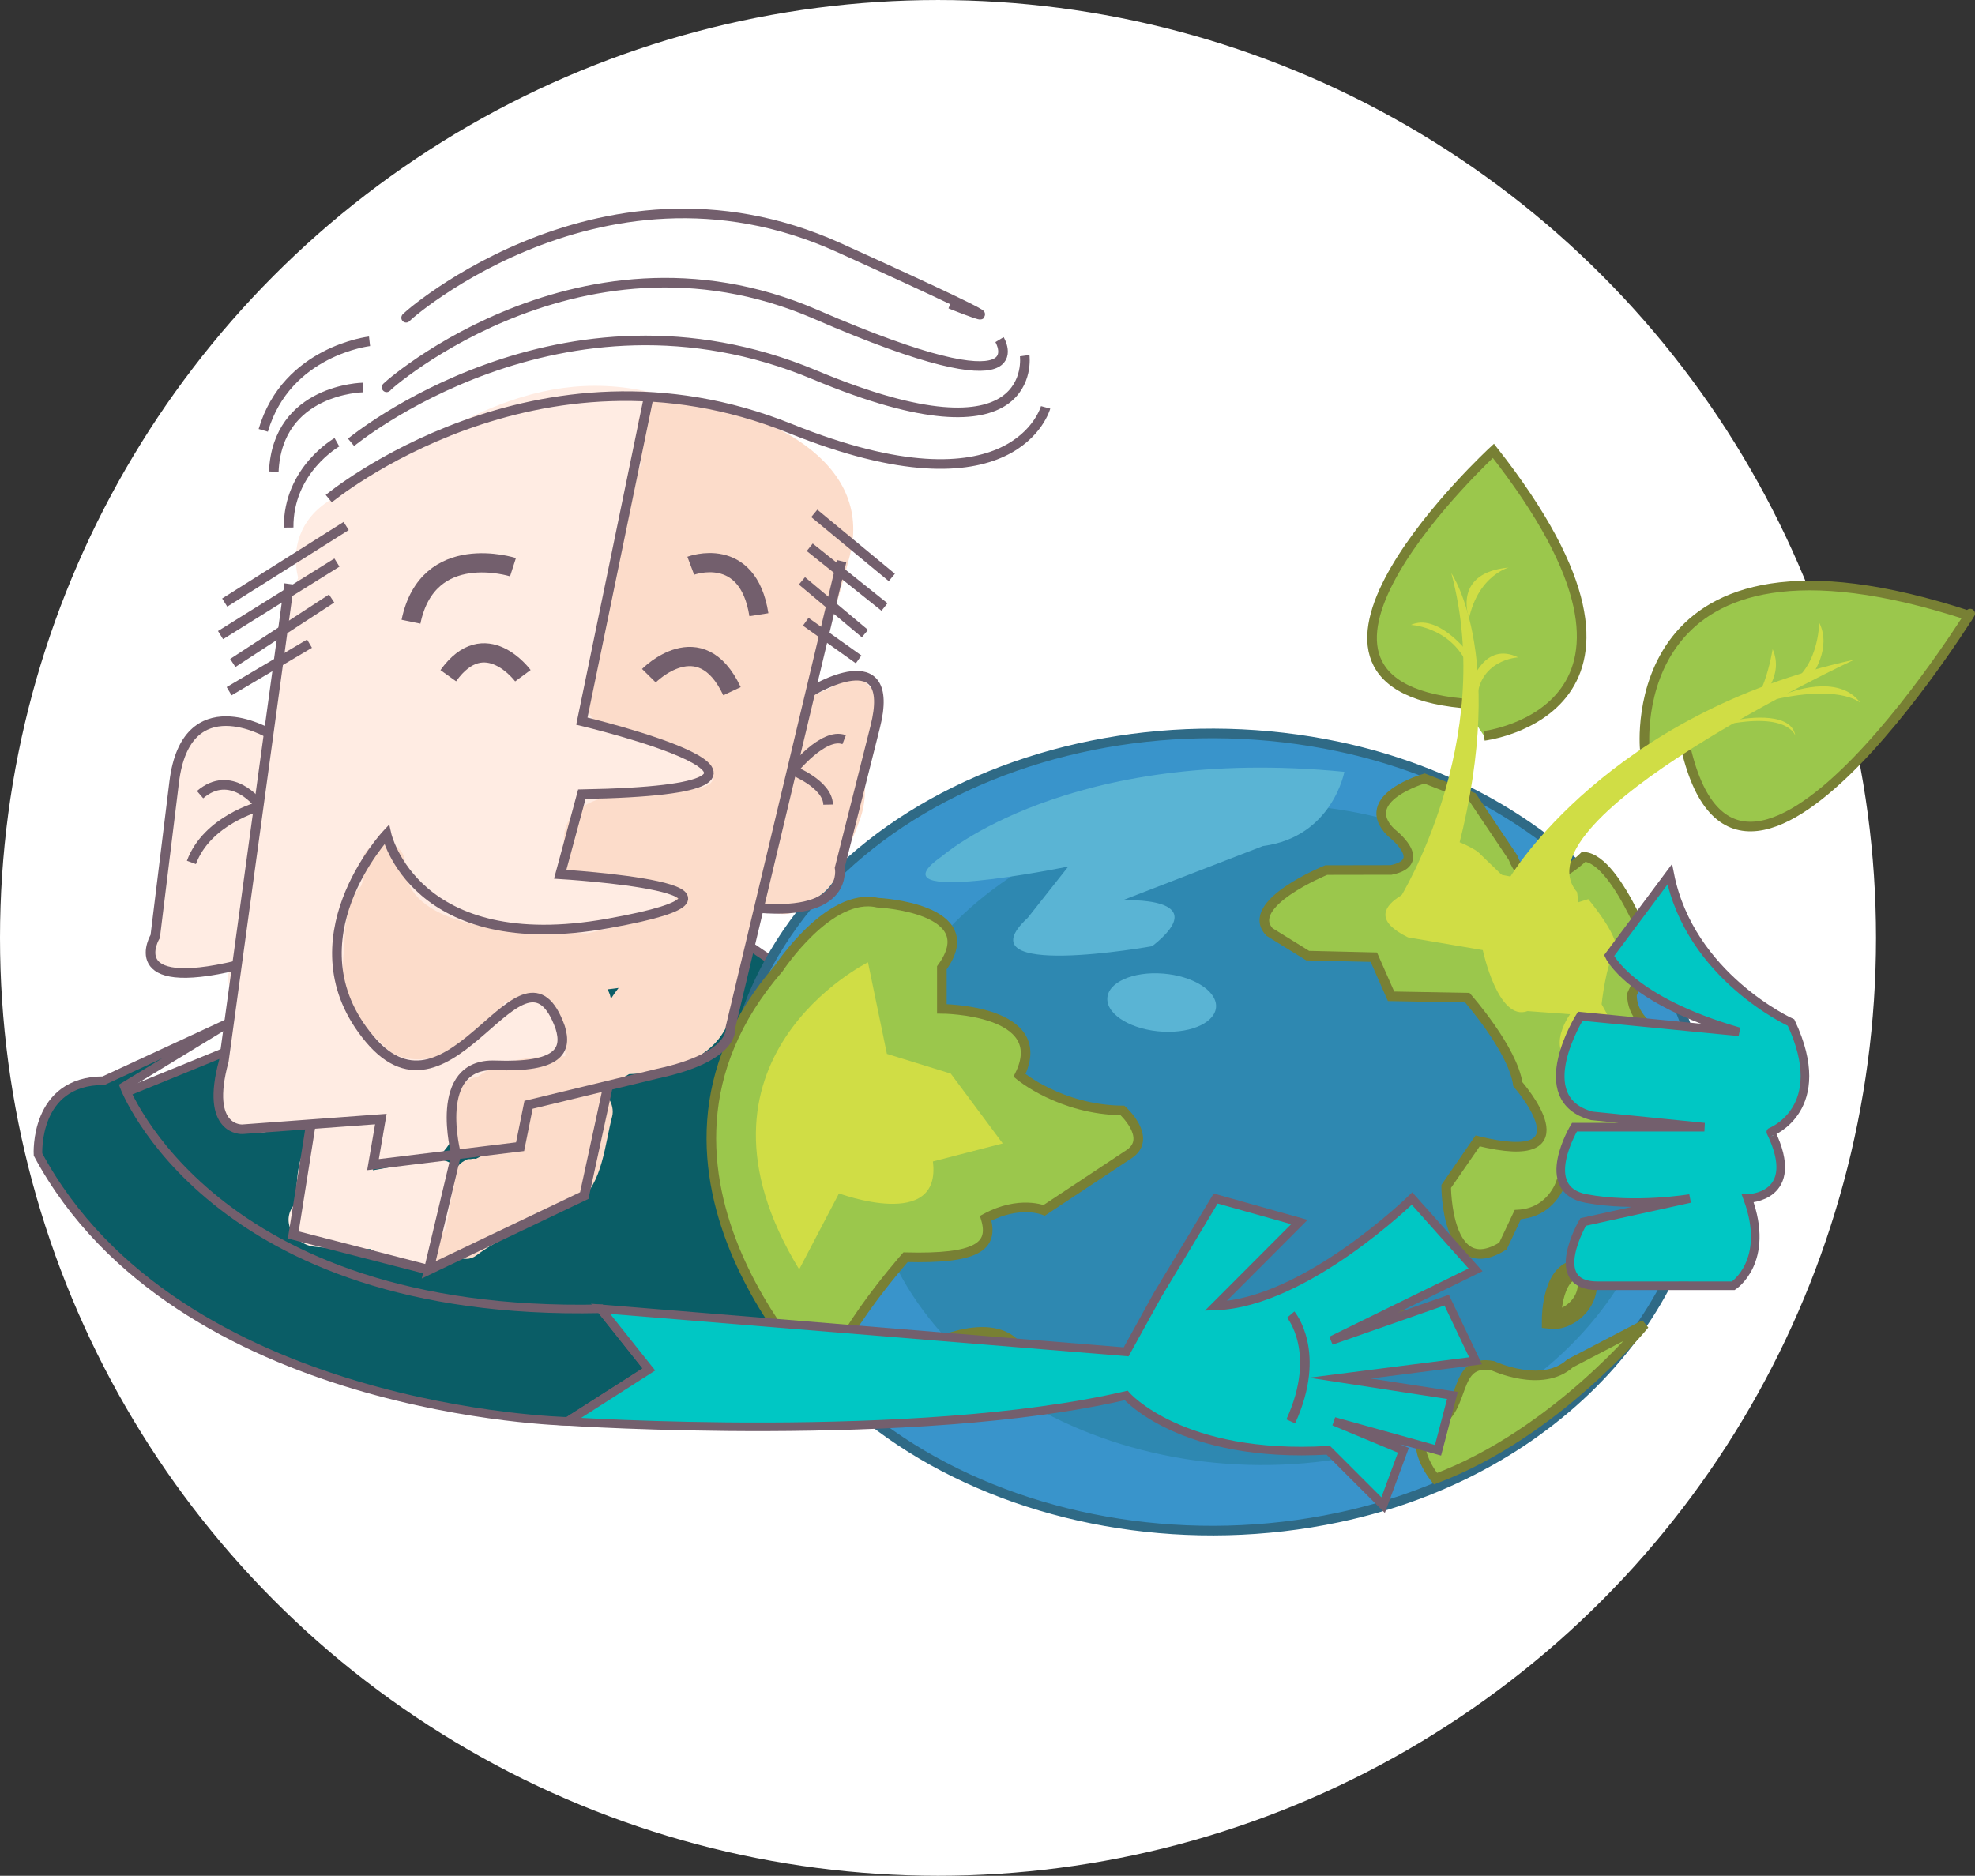 <?xml version="1.0" encoding="utf-8"?>
<!-- Generator: Adobe Illustrator 17.0.0, SVG Export Plug-In . SVG Version: 6.00 Build 0)  -->
<!DOCTYPE svg PUBLIC "-//W3C//DTD SVG 1.1//EN" "http://www.w3.org/Graphics/SVG/1.1/DTD/svg11.dtd">
<svg version="1.1" id="Layer_1" xmlns="http://www.w3.org/2000/svg" xmlns:xlink="http://www.w3.org/1999/xlink" x="0px" y="0px"
	 width="188.733px" height="179.274px" viewBox="0 0 188.733 179.274" enable-background="new 0 0 188.733 179.274"
	 xml:space="preserve">
<rect x="0" y="0" width="188.733" height="179.274" fill="#333333" stroke="none"/>
<g>
	<circle fill="#FFFFFF" cx="89.637" cy="89.638" r="89.637"/>
	<g>
		<path fill="#0A5D66" stroke="#735F6D" stroke-width="0.822" stroke-miterlimit="10" d="M82.655,129.199
			c-1.321-2.152-3.011-33.383-3.011-33.383L62.009,83.896c0,0-50.232,20.709-56.167,23c15.399,12.958,21.722,16.106,40.561,20.532
			C65.241,131.854,82.655,129.199,82.655,129.199z"/>
		<path fill="#0A5D66" stroke="#735F6D" stroke-width="0.822" stroke-miterlimit="10" d="M21.894,97.731l-10.029,6.108
			c0,0,8.279,22.075,45.531,21.247l4.613,5.795l-7.76,4.967c0,0-37.329-0.799-50.618-25.51c0,0-0.405-7.051,6.26-7.051
			L21.894,97.731z"/>
		<g>
			<path fill="#3994CB" stroke="#2F6A86" stroke-width="0.918" d="M127.896,71.349c-28.09-5.935-58.504,9.667-58.504,36.844
				c0,27.175,30.414,42.777,58.504,36.842c21.246-4.488,35.012-20.579,35.012-36.843C162.907,91.929,149.142,75.838,127.896,71.349z
				"/>
			<path fill="#2E88B1" d="M128.909,77.526c-22.813-4.036-46.238,9.332-46.238,30.937c0,21.601,23.425,34.912,46.238,30.82
				c18.06-3.239,30.153-16.828,30.153-30.916C159.063,94.28,146.969,80.721,128.909,77.526z"/>
			<g>
				<path fill="#9BC74C" stroke="#788034" stroke-width="0.918" d="M97.425,102.781c3.133-6.31-7.42-6.362-7.42-6.362v-3.925
					c4.188-5.735-6.15-6.223-6.15-6.223c-4.618-1.052-9.434,6.274-9.434,6.274c-16.914,19.525,4.815,40.386,4.815,40.386
					c-0.948-3.443,7.298-12.774,7.298-12.774c6.834,0.173,8.476-1.018,7.658-3.722c3.232-1.752,5.592-0.757,5.592-0.757l8.203-5.435
					c2.123-1.545-0.719-4.113-0.719-4.113C101.327,106.068,97.425,102.781,97.425,102.781z"/>
				<path fill="#9BC74C" stroke="#788034" stroke-width="0.918" d="M89.149,128.455c-2.615,4.238,5.043,4.466,9.067,2.911
					C97.425,124.423,89.149,128.455,89.149,128.455z"/>
				<path fill="#D1B644" stroke="#788034" stroke-width="0.918" d="M127.896,123.39c-5.962,3.854-3.529,8.295-3.529,8.295
					c2.95,1.458,6.92-3.172,6.92-3.172c3.794-1.333,2.189-3.826,2.189-3.826S131.286,121.739,127.896,123.39z"/>
				<path fill="#9BC74C" stroke="#788034" stroke-width="1.837" d="M148.259,126.089c1.779,0.195,4.369-2.088,3.086-4.742
					C148.259,120.801,148.259,126.089,148.259,126.089z"/>
				<path fill="#9BC74C" stroke="#788034" stroke-width="0.918" d="M142.667,130.532c-3.958-0.741-2.451,4.195-5.494,5.566
					c-3.158,1.423,0,5.232,0,5.232c11.535-4.344,19.984-14.742,19.984-14.742l-7.119,3.717
					C147.355,132.741,142.667,130.532,142.667,130.532z"/>
				<path fill="#9BC74C" stroke="#788034" stroke-width="0.918" d="M161.794,100.029c0,0-5.846-1.112-5.846-4.977
					c0,0,1.209-2.957,2.396-2.446c0,0-3.624-10.524-7-10.723c0,0-4.905,4.906-6.768,0.069l-3.865-5.763l-4.578-1.785
					c0,0-6.525,1.864-3.201,5.163c0,0,3.723,2.816,0,3.578l-6.197,0.011c0,0-7.936,3.229-5.42,5.918l3.649,2.258l6.321,0.149
					l1.646,3.739l7.283,0.13c0,0,4.359,4.928,4.83,8.272c0,0,7.156,8.135-3.84,5.418l-3.006,4.35c0,0,0,9.1,5.427,5.693l1.419-3.003
					c3.213-0.161,4.107-3.037,4.107-3.037l5.153-2.118l2.449-3.504c-0.401-3.086,1.589-4.173,2.757,1.899
					c0,0,3.025-1.868,3.395-3.339C162.907,107.088,163.274,100.85,161.794,100.029z"/>
				<path fill="#D0DD45" d="M154.307,90.998c0.825-1.07-2.532-5.064-2.532-5.064l-4.42,1.392l-6.148-5.933
					c0,0-6.126-4.111-4.033,2.817c0,0-8.703,2.407-2.625,5.377l7.148,1.217c0,0,1.453,6.882,4.281,5.83l4.061,0.3
					c0,0-3.139,4.282,1.736,5.296v3.577c0,0,3.768-3.04,4.174-4.57l-2.898-5.261C153.051,95.976,153.473,92.079,154.307,90.998z"/>
				<path fill="#D0DD45" d="M90.856,102.608l-6.102-1.886l-1.809-8.751c0,0-18.813,9.302-6.575,29.346l3.806-7.26
					c0,0,9.828,3.664,8.973-3.052l6.672-1.724L90.856,102.608z"/>
			</g>
			<path fill="#5AB4D4" d="M90.005,81.843c-7.059,4.917,12.084,0.972,12.084,0.972l-3.872,4.899
				c-6.516,6.02,11.894,2.715,11.894,2.715c6.1-4.841-2.842-4.384-2.842-4.384l13.424-5.188c6.624-0.852,7.777-7.091,7.777-7.091
				C102.089,71.184,90.005,81.843,90.005,81.843z"/>
			<path fill="#5AB4D4" d="M111.155,93.05c-2.912-0.231-5.339,0.854-5.339,2.43c0,1.576,2.427,2.976,5.339,3.122
				c2.824,0.142,5.055-0.956,5.055-2.449C116.21,94.66,113.979,93.273,111.155,93.05z"/>
		</g>
		<path fill="#FFECE3" d="M69.817,68.072c-1.541-2.469-3.742-3.646-6.366-4.644c-0.729-0.279-1.468-0.535-2.206-0.786
			c0.441-4.529,2.652-9.512,5.055-12.923c1.33-1.89,1.531-3.752,1.012-5.359c0.229-2.965-1.242-5.947-5.01-6.84
			C50.179,34.65,41.381,41.901,31.63,47.749c-3.039,1.823-3.804,4.793-3.145,7.455c-0.742,2.636-2.009,5.137-2.284,7.907
			c-0.227,2.295-0.138,4.618-0.181,6.928c-0.289-0.036-0.586-0.063-0.898-0.065c-0.258-0.152-0.543-0.26-0.857-0.302
			c-0.33-0.045-0.658-0.07-0.98-0.078c-1.461-1.074-4.039-0.609-5.035,0.979c-1.498,2.392-1.767,4.903-1.854,7.451
			c-0.042,0.194-0.085,0.389-0.135,0.583c-0.03,0.118-0.05,0.232-0.067,0.347c-0.16,0.457-0.285,0.897-0.347,1.309
			c-0.453,3.055-0.194,5.931-1.241,8.9c-0.775,2.196,1.205,4,3.192,4.19c0.72,0.069,1.438-0.044,2.154-0.233
			c0.093-0.034,0.188-0.063,0.285-0.079c0.567-0.165,1.132-0.368,1.691-0.559c-0.074,0.395-0.131,0.791-0.192,1.187
			c0.111,0.197,0.182,0.434,0.175,0.72c-0.085,3.513-1.279,7.109-1.109,10.596c0.069,1.432,0.679,2.364,1.544,3.116
			c0.412,0.051,0.835,0.037,1.242-0.053c0.371,0.16,0.783,0.246,1.246,0.207c1.355-0.115,2.549-0.492,3.71-0.952
			c0.262,0.069,0.539,0.118,0.844,0.124c1.778,0.039,3.499-0.213,5.202-0.567c-0.007,0.054-0.024,0.1-0.028,0.154
			c-0.005,0.057-0.007,0.11-0.009,0.166c0.178-0.088,0.387-0.14,0.629-0.14c1.535,0,1.781,1.984,0.748,2.635
			c0.068,0.433-0.023,0.864-0.32,1.19c0.219,0.186,0.47,0.333,0.732,0.46c0.099-0.041,0.206-0.074,0.327-0.095
			c1.708-0.302,3.423-0.522,5.15-0.619c1.738-1.492,2.6-4.146,2.584-6.623c2.31,0.765,5.016,0.316,7.371-0.833
			c3.91-1.912,4.168-6.403,2.279-9.642c0.271-0.22,0.531-0.459,0.773-0.721c1.67,0.705,3.525,0.935,5.442,0.547
			c4.399-0.888,6.571-5.127,7.569-9.084c0.51-2.021,0.115-3.964-0.855-5.518C70.275,76.175,72.371,72.162,69.817,68.072z"/>
		<path fill="#FCDCCA" d="M83.116,65.636c-0.531-0.72-1.509-1.103-2.621-0.56c-0.461,0.227-0.871,0.466-1.252,0.714
			c-0.555,0.258-1.127,0.481-1.689,0.731C78.626,62,80.042,57.643,81.2,53.143c2.371-9.214-8.229-13.878-15.834-14.907
			c-1.802-1.015-4.9,0.548-4.419,3.322c0.169,0.97,0.265,1.938,0.305,2.905c-0.231,0.303-0.411,0.68-0.511,1.142
			c-1.457,6.675-2.868,13.36-4.141,20.075c-0.017,0.094-0.02,0.182-0.027,0.273c-0.309,0.414-0.443,0.946-0.408,1.471
			c0.004,0.059,0.008,0.116,0.015,0.175c0.005,0.036,0.013,0.07,0.02,0.106c0.019,0.104,0.044,0.205,0.075,0.305
			c0.002,0.004,0.004,0.01,0.005,0.013c0.202,0.608,0.667,1.112,1.393,1.269c0.009,0.003,0.017,0.004,0.025,0.006
			c0.144,0.03,0.293,0.05,0.457,0.05c0.058,0.001,0.116,0.003,0.175,0.005c0.333,0.373,0.824,0.621,1.48,0.616
			c0.967-0.008,1.982,0.211,2.979,0.568c0.401,0.279,0.864,0.479,1.343,0.579c1.111,0.544,2.151,1.219,2.997,1.911
			c2.703,2.21-0.785,2.479-2.751,2.512c-4.038,0.064-11.101,0.231-10.464,5.406c-0.62,1.225-0.038,3.097,1.758,3.097
			c0.243,0,0.457-0.045,0.656-0.107c0.517-0.003,1.023-0.179,1.411-0.481c0.284,0.198,0.624,0.342,1.036,0.382
			c2.014,0.195,3.994,0.814,5.957,1.114c-0.057,0.401-0.125,0.811-0.201,1.221c-0.093,0.089-0.164,0.206-0.236,0.323
			c-0.246,0.193-0.449,0.459-0.604,0.783c-2.482,0.737-4.996,1.348-7.521,1.916c-2.158-0.023-4.172-0.18-5.08-0.192
			c-3.996-0.055-12.516-1.019-12.389-6.406c0.063-2.671-4.076-2.665-4.14,0c-0.013,0.58,0.03,1.124,0.114,1.644
			c-0.012,0.029-0.027,0.052-0.041,0.082c-0.047,0.125-0.09,0.253-0.136,0.38c-0.18,0.149-0.345,0.334-0.483,0.574
			c-0.944,1.657-1.097,3.467-1.113,5.304c-0.121,0.927-0.171,1.865-0.114,2.821c0.128,2.173,1.313,3.853,2.731,5.417
			c0.292,0.323,0.616,0.617,0.958,0.886c0.334,0.429,0.724,0.788,1.178,1.028c3.335,1.767,9.461-1.327,10.578-4.961
			c0.856-0.098,1.675-0.295,2.528-0.583c0.187-0.064,0.355-0.101,0.522-0.136c0.128,0.109,0.271,0.213,0.444,0.299
			c2.28,1.146,2.423,3.111,2.286,5.456c-0.002,0.05,0.006,0.093,0.006,0.141c-0.396,0.023-0.799,0.021-1.191,0.025
			c-2.684,0.029-5.372,0.531-7.221,1.985c-0.108,0.012-0.216,0.016-0.328,0.039c-0.373,0.075-0.75,0.354-1.03,0.597
			c-0.912,0.553-1.241,1.745-0.77,2.689c-0.013,0.054-0.028,0.107-0.041,0.161c-0.46,0.67-0.506,1.541-0.101,2.237
			c0.085,0.957,0.742,1.851,1.984,1.851c0.68,0,1.186-0.271,1.519-0.67c0.554,0.05,1.106,0.104,1.655,0.183
			c1.656,0.241,2.799-0.883,2.547-2.545c-0.117-0.77-0.186-1.547-0.27-2.319c1.443-0.148,3.021-0.04,4.025-0.163
			c1.237-0.153,2.161-0.713,2.784-1.547c0.888-0.039,1.755-0.31,2.532-0.809c3.416-0.12,7.385-1.098,9.139-4.217
			c2.092-3.721,2.521-7.998,3.174-12.148c2.052,1.818,3.967,1.076,5.496-0.438c1.038-0.548,1.889-1.58,2.487-3.104
			c0.134-0.342,0.239-0.698,0.327-1.062c0.59-1.165,1.105-2.378,1.516-3.592c0.59-1.743,0.414-3.639,0.232-5.528
			c0.5-1.591,1.047-3.171,1.462-4.744C84.212,66.835,83.782,66.065,83.116,65.636z M58.382,95.451
			c-0.033-0.123-0.057-0.247-0.095-0.371c-0.062-0.199-0.146-0.367-0.241-0.523c0.356-0.041,0.713-0.082,1.066-0.135
			C58.849,94.758,58.608,95.102,58.382,95.451z"/>
		<path fill="#FFECE3" d="M41.804,110.876c-2.076,0.192-4.117,0.612-6.168,0.973c0.103-0.714,0.22-1.424,0.247-2.142
			c0.368-0.254,0.53-0.714,0.489-1.155c0.892-1.002-0.753-2.513-1.93-1.589c-0.163,0.128-0.298,0.271-0.438,0.411
			c-1.174-0.086-2.34-0.255-3.514-0.36c-1.197-0.107-1.488,1.261-0.893,2.013c-0.011,0.016-0.025,0.026-0.036,0.042
			c-1.201,1.616-1.206,3.835-1.284,5.896c-1.608,1.631-0.218,3.988,1.8,4.19c1.766,0.178,3.533,0.22,5.301,0.216
			c1.613,0.982,3.378,1.612,5.461,1.578c1.678-0.028,2.468-1.406,2.387-2.705c0.383-0.592,0.508-1.348,0.357-2.044
			c0.277-0.755,0.477-1.515,0.615-2.18C44.503,112.571,43.509,110.719,41.804,110.876z"/>
		<path fill="#FCDCCA" d="M56.498,104.115c-0.628,0.078-1.259,0.17-1.865,0.322c-0.183-0.07-0.385-0.114-0.618-0.114
			c-0.493,0-0.869,0.18-1.133,0.452c-0.458,0.033-0.914,0.093-1.363,0.197c-0.145,0.033-0.256,0.098-0.345,0.176
			c-0.522,0.282-0.894,0.827-0.884,1.45c0.01,0.647,0.129,1.271,0.344,1.864c-0.25,0.457-0.547,0.864-0.977,1.129
			c-0.098,0.062-0.205,0.104-0.307,0.158c-0.213-0.014-0.428-0.01-0.646,0.027c-1.076,0.182-2.25,0.441-3.231,0.979
			c-0.053-0.004-0.096-0.019-0.15-0.019c-0.121,0-0.227,0.024-0.337,0.04c-0.237-0.02-0.479,0.041-0.655,0.198
			c-0.849,0.461-1.158,1.512-0.93,2.408c-0.42,1.372-0.467,2.892-0.902,4.254c-0.006,0.019-0.007,0.037-0.012,0.056
			c-0.387,0.192-0.596,0.581-0.632,0.988c-0.304,0.146-0.438,0.471-0.427,0.788c-0.639,0.57,0.125,1.75,1.001,1.296
			c0.271-0.142,0.523-0.309,0.778-0.471c0.145-0.07,0.283-0.152,0.425-0.23c0.591,0.325,1.299,0.375,1.907-0.089
			c2.048-1.568,4.568-2.39,6.401-4.227c1.193-0.167,2.401-0.341,3.325-0.948c2.293-1.507,2.574-5.655,3.227-8.066
			C58.812,105.562,57.866,103.944,56.498,104.115z"/>
		<g>
			<g>
				<g>
					<path fill="none" stroke="#735F6D" stroke-width="0.918" stroke-miterlimit="10" d="M84.362,37.129"/>
					<path fill="none" stroke="#735F6D" stroke-width="0.918" stroke-miterlimit="10" d="M80.427,53.632L69.803,98.193
						c0,0,0.608,2.789-6.978,4.418l-12.316,2.978l-0.808,4.006l-6.109,0.744"/>
					<path fill="none" stroke="#735F6D" stroke-width="0.918" stroke-miterlimit="10" d="M43.592,110.339l-7.948,0.969l0.751-4.354
						l-13.228,0.975c0,0-3.629,0.227-1.776-6.53l6.242-45.588"/>
					<path fill="none" stroke="#735F6D" stroke-width="0.918" stroke-miterlimit="10" d="M25.679,70.085
						c0,0-7.889-4.657-9.033,4.657c-1.104,8.986-1.812,14.75-1.812,14.75s-3.263,5.425,7.808,2.771"/>
					<path fill="none" stroke="#735F6D" stroke-width="0.918" stroke-miterlimit="10" d="M77.528,66.079c0,0,8.24-5.06,6.105,3.405
						c-2.064,8.195-3.394,13.468-3.394,13.468s0.932,4.555-7.697,3.835"/>
					<path fill="none" stroke="#735F6D" stroke-width="0.918" stroke-miterlimit="10" d="M75.752,73.63
						c0,0,2.954-3.695,4.917-2.936"/>
					<path fill="none" stroke="#735F6D" stroke-width="0.918" stroke-miterlimit="10" d="M75.752,73.63c0,0,3.34,1.304,3.385,3.271
						"/>
					<path fill="none" stroke="#735F6D" stroke-width="0.918" stroke-miterlimit="10" d="M24.669,76.8c0,0-2.609-3.378-5.549-0.852
						"/>
					<path fill="none" stroke="#735F6D" stroke-width="0.918" stroke-miterlimit="10" d="M24.761,77.075
						c0,0-4.979,1.308-6.469,5.351"/>
					<path fill="none" stroke="#735F6D" stroke-width="0.918" stroke-miterlimit="10" d="M62.009,37.859l-6.406,31.062
						c0,0,27.316,6.497,0,6.984l-2.07,7.653c0,0,23.098,1.388,4.581,4.698c-18.517,3.313-21.175-8.506-21.175-8.506
						s-9.492,10.162-1.623,19.544c7.869,9.383,14.612-11.167,18.217-1.103c0.689,2.207-0.125,3.854-6.209,3.627
						c-6.083-0.229-3.731,8.52-3.731,8.52l-2.62,11.024l14.861-7.095l2.28-10.518"/>
					<path fill="none" stroke="#735F6D" stroke-width="0.918" stroke-miterlimit="10" d="M40.972,121.363l-12.947-3.333
						c0,0,0.044-0.272,0.117-0.73c0.37-2.333,1.519-9.571,1.519-9.571"/>
					
						<line fill="none" stroke="#735F6D" stroke-width="0.918" stroke-miterlimit="10" x1="33.081" y1="50.271" x2="21.472" y2="57.589"/>
					
						<line fill="none" stroke="#735F6D" stroke-width="0.918" stroke-miterlimit="10" x1="32.198" y1="53.765" x2="21.074" y2="60.699"/>
					
						<line fill="none" stroke="#735F6D" stroke-width="0.918" stroke-miterlimit="10" x1="31.692" y1="57.203" x2="22.246" y2="63.362"/>
					
						<line fill="none" stroke="#735F6D" stroke-width="0.918" stroke-miterlimit="10" x1="29.577" y1="61.517" x2="21.894" y2="66.061"/>
					
						<line fill="none" stroke="#735F6D" stroke-width="0.918" stroke-miterlimit="10" x1="77.813" y1="49.064" x2="85.224" y2="55.189"/>
					
						<line fill="none" stroke="#735F6D" stroke-width="0.918" stroke-miterlimit="10" x1="77.379" y1="52.305" x2="84.522" y2="58.014"/>
					
						<line fill="none" stroke="#735F6D" stroke-width="0.918" stroke-miterlimit="10" x1="76.634" y1="55.514" x2="82.655" y2="60.556"/>
					
						<line fill="none" stroke="#735F6D" stroke-width="0.918" stroke-miterlimit="10" x1="76.997" y1="59.424" x2="82.05" y2="63.021"/>
					<path fill="none" stroke="#735F6D" stroke-width="0.918" stroke-miterlimit="10" d="M31.42,47.654
						c0,0,19.861-16.465,44.096-6.7c21.539,8.678,24.404-2.021,24.404-2.021"/>
					<path fill="none" stroke="#735F6D" stroke-width="0.918" stroke-miterlimit="10" d="M97.92,33.991
						c0,0,1.491,10.862-20.069,1.837c-24.277-10.164-44.302,6.446-44.302,6.446"/>
					<path fill="none" stroke="#735F6D" stroke-width="0.918" stroke-miterlimit="10" d="M37.045,36.941
						c-1.72,1.427,17.692-16.969,40.911-6.897c21.811,9.461,17.559,2.416,17.559,2.416"/>
					<path fill="none" stroke="#735F6D" stroke-width="0.918" stroke-miterlimit="10" d="M38.912,30.291
						c-1.738,1.444,17.899-17.205,41.238-6.633c21.896,9.919,10.659,5.389,10.659,5.389"/>
					<path fill="none" stroke="#735F6D" stroke-width="0.918" stroke-miterlimit="10" d="M32.198,42.268
						c0,0-4.667,2.636-4.615,8.152"/>
					<path fill="none" stroke="#735F6D" stroke-width="0.918" stroke-miterlimit="10" d="M34.665,37.036
						c0,0-8.155,0.137-8.502,8.042"/>
					<path fill="none" stroke="#735F6D" stroke-width="0.918" stroke-miterlimit="10" d="M35.315,32.619
						c0,0-7.918,0.896-10.158,8.511"/>
				</g>
				<path fill="none" stroke="#735F6D" stroke-width="1.837" stroke-miterlimit="10" d="M49.968,64.579c0,0-3.615-4.915-7.131,0"/>
				<path fill="none" stroke="#735F6D" stroke-width="1.837" stroke-miterlimit="10" d="M62.009,64.579
					c0,0,4.906-4.986,7.941,1.481"/>
				<path fill="none" stroke="#735F6D" stroke-width="1.837" stroke-miterlimit="10" d="M49.021,54.208
					c0,0-8.135-2.608-9.746,5.212"/>
				<path fill="none" stroke="#735F6D" stroke-width="1.837" stroke-miterlimit="10" d="M66.01,54.069c0,0,5.452-2.059,6.511,4.68"
					/>
			</g>
			<path fill="#00C7C4" stroke="#735F6D" stroke-width="0.822" stroke-miterlimit="10" d="M54.249,135.849
				c0,0,33.224,2.208,53.367-2.482c0,0,5.243,6.069,19.316,5.242l5.242,5.243l1.933-5.243l-6.624-2.76l9.936,2.76l1.379-5.242
				l-10.762-1.656l12.97-1.655l-2.76-5.795l-11.037,3.863l13.797-6.76l-6.071-6.816c0,0-10.21,9.988-18.764,10.265l8.002-8.021
				l-8.002-2.244l-5.52,9.16l-3.035,5.492l-50.221-4.112l4.613,5.795L54.249,135.849z"/>
			<path fill="none" stroke="#735F6D" stroke-width="0.918" stroke-miterlimit="10" d="M123.345,125.639c0,0,3.036,3.588,0,10.21"
				/>
		</g>
		<path fill="#00C7C4" stroke="#735F6D" stroke-width="0.822" stroke-miterlimit="10" d="M171.153,97.731
			c0,0-9.658-4.376-11.59-14.173l-5.795,7.774c0,0,1.932,4.262,12.418,7.28l-15.178-1.486c0,0-4.967,7.908,1.104,9.519l10.763,1.083
			h-12.417c0,0-3.588,5.936,1.104,6.818c4.691,0.883,9.934,0,9.934,0l-10.21,2.244c0,0-3.587,6.104,1.38,6.097
			c4.967-0.008,12.969,0,12.969,0s3.588-2.325,1.38-8.341c0,0,5.243-0.072,2.208-6.355
			C169.222,108.191,175.017,105.973,171.153,97.731z"/>
		<path fill="#9BC74C" stroke="#788034" stroke-width="0.918" d="M157.175,71.587c0,0-2.316-23.664,30.982-12.751
			c1.967-3.238-21.583,36.101-27.055,12.679"/>
		<path fill="#9BC74C" stroke="#788034" stroke-width="0.918" d="M141.819,70.329c0,0,20.375-2.44,0.891-27.242
			c0,0-23.981,22.124-2.967,24.129"/>
		<path fill="#D0DD45" d="M133.819,85.766c0,0,9.189-14.871,4.871-30.985c0,0,5.741,8.281,0.206,27.954l5.443,1.035
			c0,0,9.326-15.61,32.843-20.717c0,0-32.486,15.193-26.477,22.207l0.65,4.899"/>
		<path fill="#D0DD45" d="M140.317,58.812c0,0-1.4-4.087,3.854-4.572c0,0-3.633,0.946-4.023,6.52"/>
		<path fill="#D0DD45" d="M140.148,62.207c0,0-2.832-3.622-5.316-2.483c0,0,4.45,0.207,5.795,4.863"/>
		<path fill="#D0DD45" d="M140.626,65.207c0,0,1.242-3.932,4.449-2.379c0,0-3.912,0.184-3.945,4.346"/>
		<path fill="#D0DD45" d="M173.118,64.587c0,0,1.967-2.616,0.725-5.085c0,0,0,4.774-3.52,6.223"/>
		<path fill="#D0DD45" d="M170.851,66.246c0,0,4.832-1.961,6.924,0.928c0,0-2.059-1.99-9.52,0"/>
		<path fill="#D0DD45" d="M168.255,66.76c0,0,2.276-2.188,1.139-4.715c0,0-0.959,6.217-3.416,5.956"/>
		<path fill="#D0DD45" d="M165.978,68.803c0,0,5.174-1.063,5.588,1.52c0,0-0.689-2.493-7.553-0.868"/>
	</g>
</g>
</svg>
